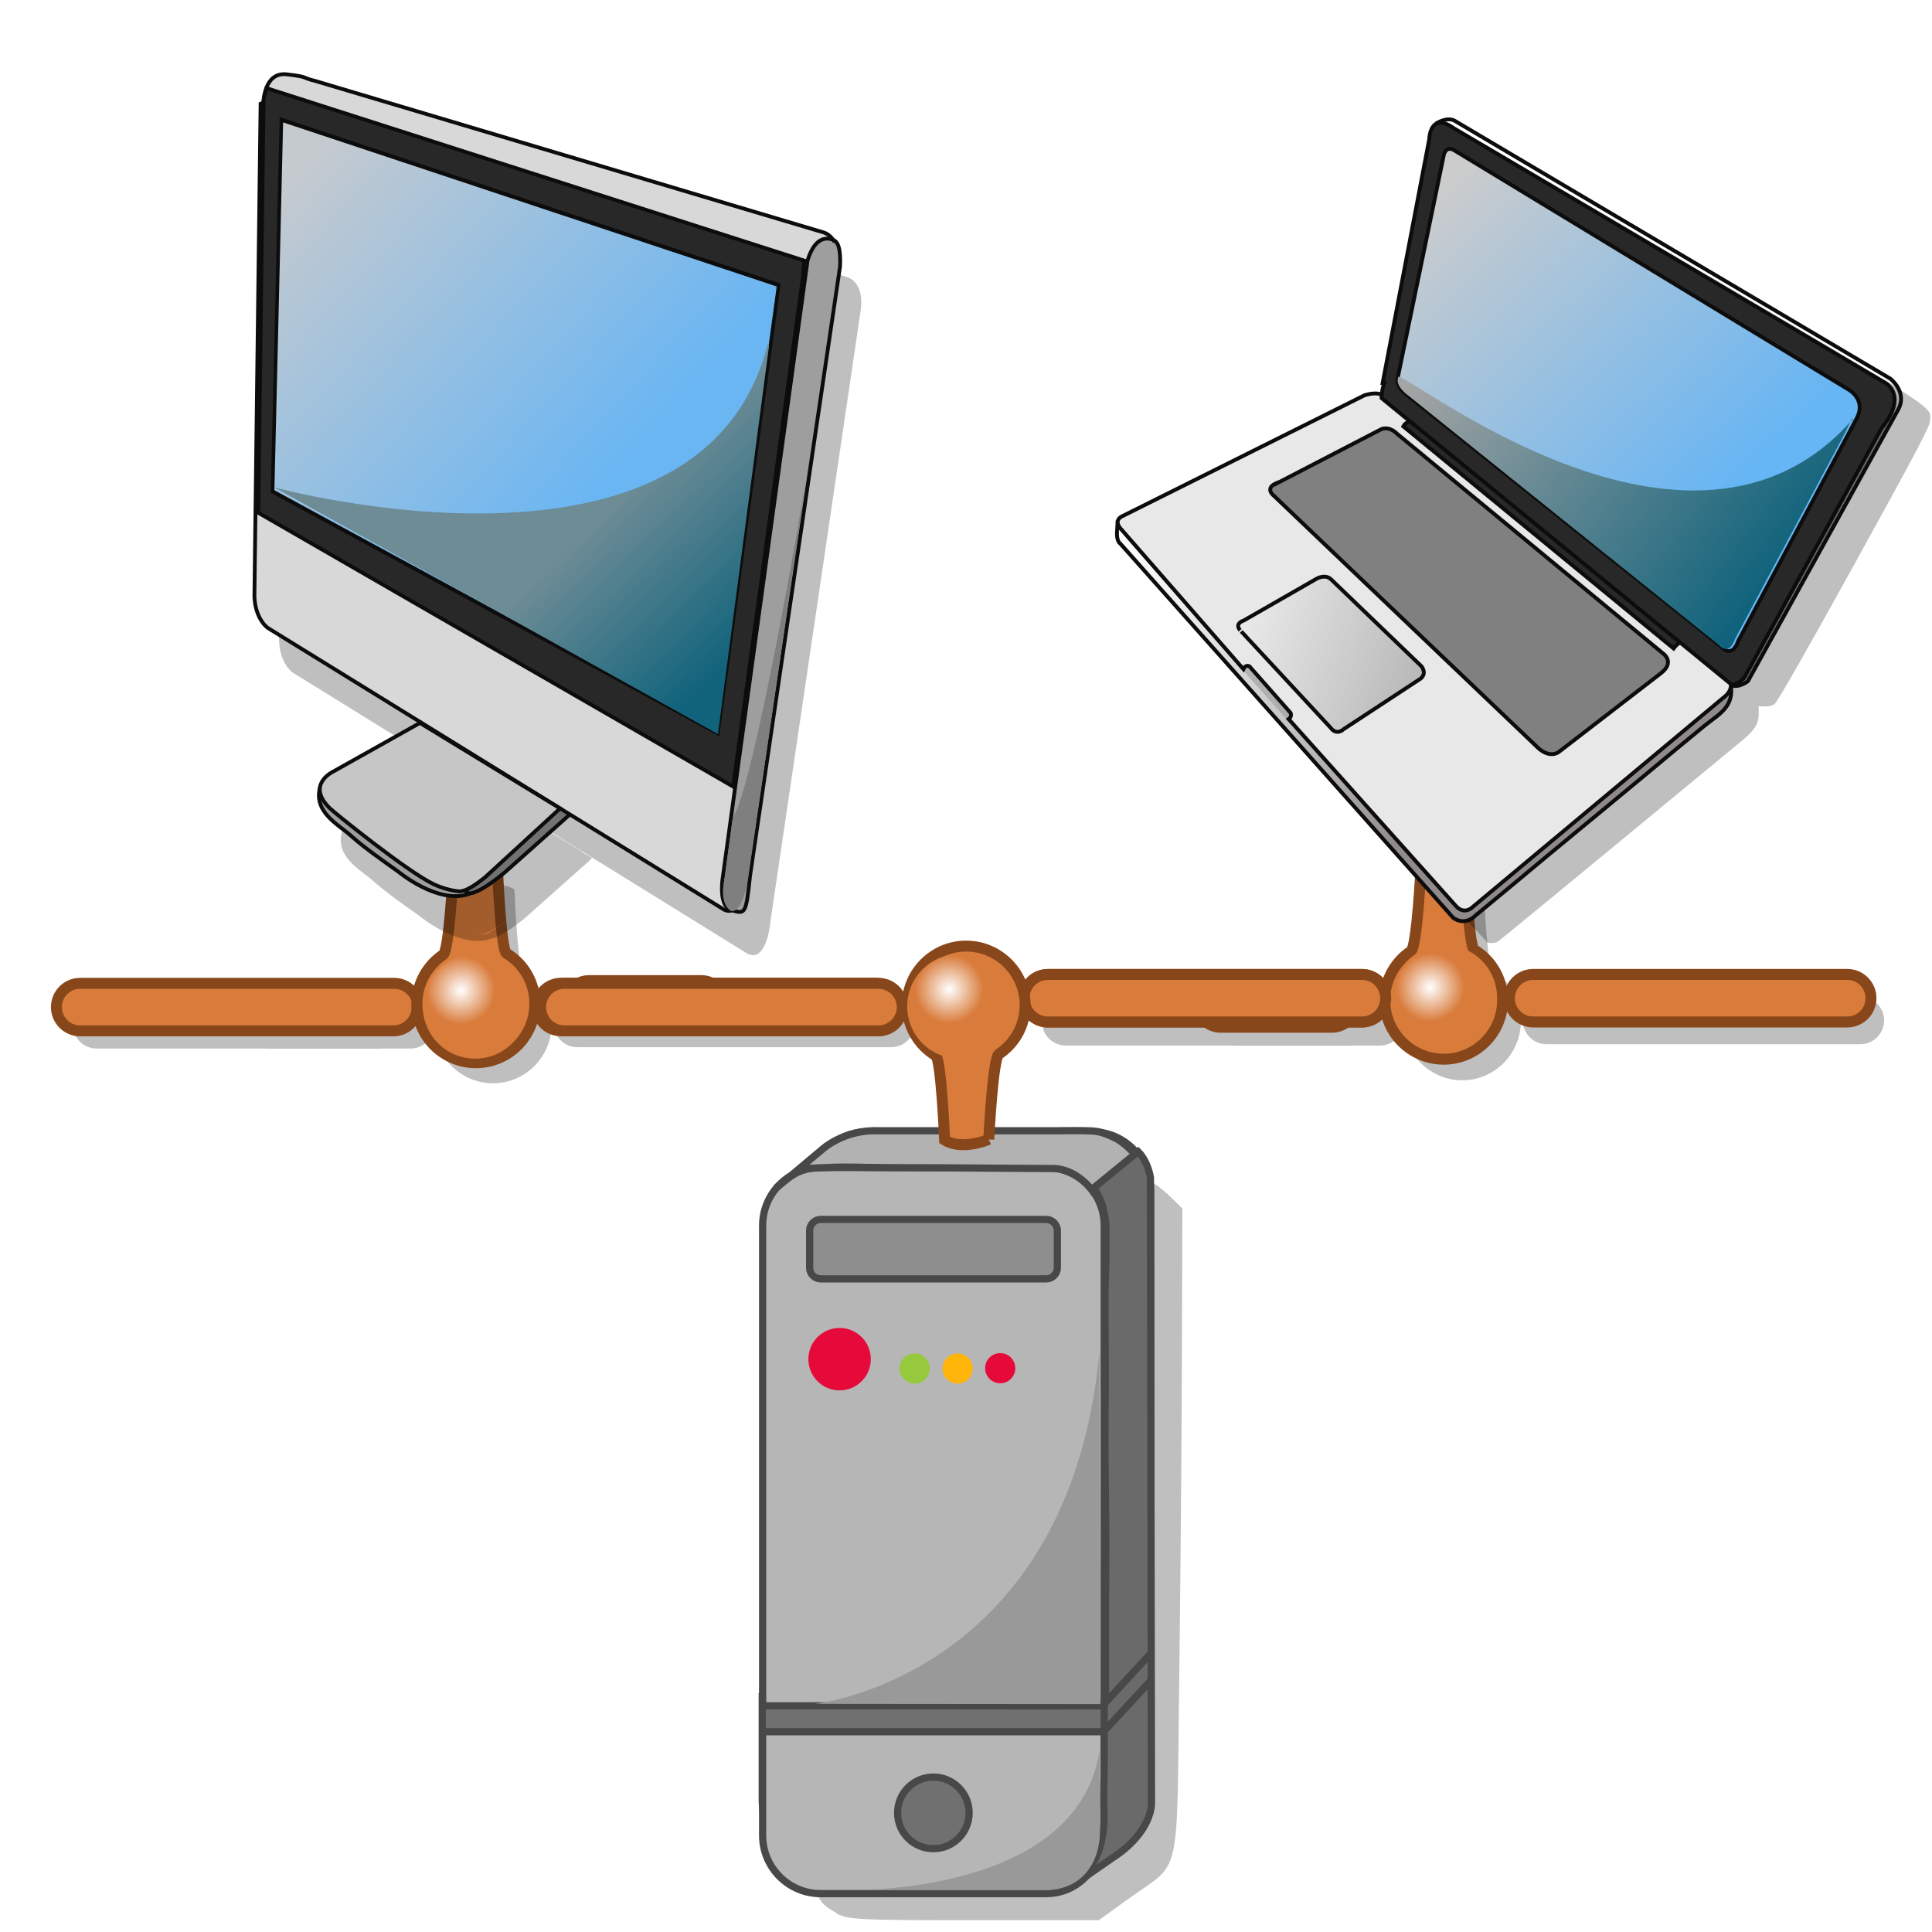 <?xml version="1.0" encoding="UTF-8" standalone="no"?>
<svg xmlns:rdf="http://www.w3.org/1999/02/22-rdf-syntax-ns#" xmlns="http://www.w3.org/2000/svg" y="0px" xml:space="preserve" height="219" width="219" version="1.1" enable-background="new -0.083 -0.154 208 203" x="0px" xmlns:cc="http://creativecommons.org/ns#" xmlns:xlink="http://www.w3.org/1999/xlink" viewBox="-0.083 -0.154 219 219" xmlns:dc="http://purl.org/dc/elements/1.1/"><defs><filter id="filter4491" color-interpolation-filters="sRGB"><feGaussianBlur stdDeviation="2.261"/></filter><linearGradient id="linearGradient4603" y2="74.3" gradientUnits="userSpaceOnUse" x2="196" gradientTransform="translate(2.888,-6.601)" y1="88.9" x1="200"><stop stop-color="#6f6666" offset="0"/><stop stop-color="#d3d3d3" stop-opacity="0" offset="1"/></linearGradient><linearGradient id="linearGradient4600" y2="117" gradientUnits="userSpaceOnUse" x2="1.39" gradientTransform="translate(2.888,-6.601)" y1="197" x1="72.4"><stop stop-color="#908a8a" offset="0"/><stop stop-color="#b7b7b7" stop-opacity="0" offset="1"/></linearGradient><linearGradient id="linearGradient4596" y2="131" gradientUnits="userSpaceOnUse" x2="34.5" gradientTransform="translate(2.888,1.399)" y1="146" x1="80.1"><stop stop-color="#b7b7b7" offset="0"/><stop stop-color="#b7b7b7" stop-opacity="0" offset="1"/></linearGradient><linearGradient id="linearGradient4590" y2="94.7" gradientUnits="userSpaceOnUse" x2="162" gradientTransform="translate(2.888,1.399)" y1="15.8" x1="86.8"><stop stop-color="#CCC" offset="0"/><stop stop-color="#66b5f4" offset="1"/></linearGradient><linearGradient id="linearGradient4853" y2="134" gradientUnits="userSpaceOnUse" y1="69.1" gradientTransform="translate(2.888,1.399)" x2="161" x1="75.5"><stop stop-color="#a5a5a5" offset="0"/><stop stop-color="#0e627b" offset="1"/></linearGradient><filter id="filter4101-8" color-interpolation-filters="sRGB"><feGaussianBlur stdDeviation="2.036"/></filter><linearGradient id="linearGradient4014-1" y2="106" gradientUnits="userSpaceOnUse" x2="94.8" y1="22.6" x1="13.7"><stop stop-color="#c5cacf" offset="0"/><stop stop-color="#69b6f3" offset="1"/></linearGradient><filter id="filter4318" color-interpolation-filters="sRGB"><feGaussianBlur stdDeviation="1.591"/></filter><filter id="filter4145" color-interpolation-filters="sRGB"><feGaussianBlur stdDeviation="1.278"/></filter><radialGradient id="radialGradient3909" gradientUnits="userSpaceOnUse" cy="241" cx="129" gradientTransform="matrix(0.459,0.459,-0.464,0.464,180.974,70.518)" r="11.7"><stop stop-color="#FFF" offset="0"/><stop stop-color="#d97b3b" offset="1"/></radialGradient><radialGradient id="radialGradient3405" xlink:href="#radialGradient3909" gradientUnits="userSpaceOnUse" cy="241" cx="129" gradientTransform="matrix(0.233,0.233,-0.236,0.236,134.338,25.05)" r="11.7"/><radialGradient id="radialGradient3167" xlink:href="#radialGradient3909" gradientUnits="userSpaceOnUse" cy="241" cx="129" gradientTransform="matrix(0.233,0.233,-0.236,0.236,78.993,25.173)" r="11.7"/><radialGradient id="radialGradient3176" xlink:href="#radialGradient3909" gradientUnits="userSpaceOnUse" cy="241" cx="129" gradientTransform="matrix(0.233,0.233,-0.236,0.236,188.856,24.835)" r="11.7"/><linearGradient id="linearGradient3154" y2="116" gradientUnits="userSpaceOnUse" x2="89.8" gradientTransform="matrix(0.406,0,0,0.457,28.91,8.026)" y1="155" x1="123"><stop stop-color="#10637b" offset="0"/><stop stop-color="#6d8c96" offset="1"/></linearGradient></defs><path opacity="0.5" d="m136,218c-3.03-0.032-5.81,1.19-5.81,1.19s-0.884,18.1-2.25,19.1c-3.4,2.28-5.66,6.09-5.81,10.4-0.313-2.63-2.56-4.66-5.28-4.66h-70c-2.93,0-5.31,2.38-5.31,5.31s2.38,5.28,5.31,5.28h37.6c0.234,0.032,0.476,0.031,0.719,0.031h24.7c0.236,0,0.46-0.001,0.688-0.031h6.34c2.75,0,5.01-2.07,5.28-4.75,0.377,6.92,6.11,12.5,13.1,12.5,7.25,0,13.1-5.93,13.1-13.2,0-3.52-1.34-6.82-3.84-9.31-0.75-0.745-1.58-1.4-2.47-1.94-1.26-0.766-2-18.8-2-18.8-1.24-0.767-2.68-1.05-4.06-1.06zm24.4,25.7c-0.18,0-0.356,0.013-0.531,0.031h-5.75c-2.93,0-5.31,2.35-5.31,5.28s2.38,5.31,5.31,5.31h70c2.93,0,5.31-2.38,5.31-5.31s-2.38-5.28-5.31-5.28h-38.3c-0.175-0.018-0.352-0.031-0.531-0.031h-24.9z" transform="matrix(0.508,0,0,0.508,-12.924,-10.644)" filter="url(#filter4145)" stroke-miterlimit="4" stroke-width="0" fill="#000"/><path stroke="#88471a" stroke-width="1.241" d="m47.2,114c0,1.49-1.21,2.7-2.7,2.7h-35.5c-1.49,0-2.69-1.21-2.69-2.7s1.21-2.69,2.69-2.69h35.6c1.49,0,2.7,1.21,2.7,2.69z" fill="#d97b3b"/><path stroke="#88471a" stroke-width="1.241" d="m102,114c0,1.49-1.21,2.69-2.69,2.69h-35.8c-1.49,0-2.7-1.21-2.7-2.69,0-1.49,1.21-2.7,2.7-2.7h35.6c1.49,0.001,2.69,1.21,2.69,2.7z" fill="#d97b3b"/><path stroke="#88471a" stroke-width="1.241" d="M79.3,111h-12.6c-1.46,0-2.64,1.19-2.64,2.64,0,1.46,1.18,2.64,2.64,2.64h12.7c1.46,0,2.64-1.19,2.64-2.64,0-1.46-1.18-2.64-2.64-2.64z" fill="#d97b3b"/><path stroke="#88471a" stroke-width="1.241" d="m51.3,98.4s-0.454,9.21-1.15,9.67c-1.79,1.2-2.97,3.24-2.97,5.55,0,3.69,3,6.69,6.69,6.69,3.68,0,6.67-3,6.67-6.68,0-1.79-0.687-3.47-1.96-4.74-0.381-0.378-0.801-0.707-1.25-0.979-0.64-0.389-1.02-9.58-1.02-9.58-2.01-1.25-5.01,0.07-5.01,0.07z" fill="#d97b3b"/><path d="m57.1,109c1.58,1.07,2.61,2.87,2.61,4.92,0,3.28-2.66,5.93-5.93,5.93-1.23,0-2.37-0.375-3.32-1.01-1.58-1.07-2.61-2.87-2.61-4.92,0-3.28,2.66-5.93,5.93-5.93,1.23,0.001,2.37,0.373,3.32,1.01z" fill="url(#radialGradient3167)"/><path opacity="0.5" d="m136,218c-3.03-0.032-5.81,1.19-5.81,1.19s-0.884,18.1-2.25,19.1c-3.4,2.28-5.66,6.09-5.81,10.4-0.313-2.63-2.56-4.66-5.28-4.66h-70c-2.93,0-5.31,2.38-5.31,5.31s2.38,5.28,5.31,5.28h37.6c0.234,0.032,0.476,0.031,0.719,0.031h24.7c0.236,0,0.46-0.001,0.688-0.031h6.34c2.75,0,5.01-2.07,5.28-4.75,0.377,6.92,6.11,12.5,13.1,12.5,7.25,0,13.1-5.93,13.1-13.2,0-3.52-1.34-6.82-3.84-9.31-0.75-0.745-1.58-1.4-2.47-1.94-1.26-0.766-2-18.8-2-18.8-1.24-0.767-2.68-1.05-4.06-1.06zm24.4,25.7c-0.18,0-0.356,0.013-0.531,0.031h-5.75c-2.93,0-5.31,2.35-5.31,5.28s2.38,5.31,5.31,5.31h70c2.93,0,5.31-2.38,5.31-5.31s-2.38-5.28-5.31-5.28h-38.3c-0.175-0.018-0.352-0.031-0.531-0.031h-24.9z" transform="matrix(0.508,0,0,0.508,96.938,-10.981)" filter="url(#filter4145)" stroke-miterlimit="4" stroke-width="0" fill="#000"/><path stroke="#88471a" stroke-width="1.241" d="m157,113c0,1.49-1.21,2.7-2.7,2.7h-35.6c-1.49,0-2.69-1.21-2.69-2.7s1.21-2.69,2.69-2.69h35.6c1.49,0,2.7,1.21,2.7,2.69z" fill="#d97b3b"/><path stroke="#88471a" stroke-width="1.241" d="m212,113c0,1.49-1.21,2.69-2.69,2.69h-35.6c-1.49,0-2.7-1.21-2.7-2.69,0-1.49,1.21-2.7,2.7-2.7h35.6c1.49,0.001,2.69,1.21,2.69,2.7z" fill="#d97b3b"/><path stroke="#88471a" stroke-width="1.241" d="M151,111h-12.7c-1.46,0-2.64,1.19-2.64,2.65s1.18,2.64,2.64,2.64h12.6c1.46,0,2.64-1.19,2.64-2.64,0-1.46-1.18-2.65-2.64-2.65z" fill="#d97b3b"/><path stroke="#88471a" stroke-width="1.241" d="m161,98s-0.454,9.21-1.15,9.67c-1.79,1.2-2.97,3.24-2.97,5.55,0,3.69,3,6.69,6.69,6.69,3.68,0,6.67-3,6.67-6.68,0-1.79-0.687-3.47-1.96-4.74-0.381-0.378-0.801-0.707-1.25-0.979-0.64-0.389-1.02-9.58-1.02-9.58-2.01-1.25-5.01,0.07-5.01,0.07z" fill="#d97b3b"/><path d="m167,108c1.58,1.07,2.61,2.87,2.61,4.92,0,3.28-2.66,5.93-5.93,5.93-1.23,0-2.37-0.375-3.32-1.01-1.58-1.07-2.61-2.87-2.61-4.92,0-3.28,2.66-5.93,5.93-5.93,1.23,0.001,2.37,0.373,3.32,1.01z" fill="url(#radialGradient3176)"/><g transform="matrix(0.437,0,0,0.437,125.05,12.543)"><path opacity="0.5" d="M99.2,215c-0.4,0-20.3-22-44.2-49-31.4-35-43.6-49-43.8-50-0.202-0.763-0.239-2.07-0.082-2.91l0.285-1.52,32.2-16.1c27.5-13.8,32.4-16.1,34-16.1,1.75,0,1.8-0.033,2.03-1.55,0.13-0.851,3.11-16.5,6.62-34.7,4.67-24.2,6.58-33.4,7.1-33.9,0.888-0.981,3.52-1.73,4.6-1.31,0.441,0.172,26.3,15.4,57.4,33.7,62.3,36.7,59.2,34.7,58.9,38.6-0.114,1.55-3.35,7.66-19.7,37.3-12.3,22.3-20,35.7-20.6,36.1-0.542,0.36-1.7,0.626-2.56,0.591l-1.58-0.063,0.035,1.77c0.054,2.67-1.05,4.49-4.34,7.15-1.62,1.31-16.3,13.5-32.7,27s-30.1,24.8-30.6,25.1c-0.877,0.469-1.79,0.528-3.04,0.195z" filter="url(#filter4491)" stroke-width="0" fill="#000"/><path stroke="#0c0c0c" d="m86.1,3.03s2.83-1.91,4.9-0.755l113,66.9s4.62,3.55,1.95,8.16l-38.9,70.3s-2.42,1.9-4.37,1.02" fill="url(#linearGradient4603)"/><path stroke="#0c0c0c" d="m3.57,106-0.175,2.99s-0.175,2.28,0.879,2.99l86.3,97s2.81,2.46,5.98-0.702c6.31-5.23,12.6-10.4,18.9-15.7,11.1-9.18,22.2-18.3,33.2-27.5,2.27-1.89,4.55-3.76,6.83-5.63,4.02-3.3,8.11-5.02,7.1-11.1" fill="url(#linearGradient4600)"/><path stroke="#0c0c0c" d="m4.45,105,63.1-31.5s3.52-1.23,4.92,0.176l88.4,71.7s4.22,3.34-0.351,6.68l-64.8,54.1s-2.11,2.29-4.39-0.175l-43.4-48.5s0.833-0.482,0.527-1.58l-10.7-12.1s-0.968-0.614-1.58,0.705l-31.8-36.4s-1.93-1.93,0.175-3.16z" fill="#e8e8e8"/><path stroke="#0c0c0c" d="m36.1,132,19-10.9s2.28-1.4,3.87,0.175l23.4,22.5s1.76,2.11-0.703,3.52l-19.5,12.8s-1.76,1.76-3.34-0.354l-23.2-25c0.001,0.001-2.11-1.76,0.528-2.81z" fill="url(#linearGradient4596)"/><path stroke="#0c0c0c" d="m77.7,81.5s0.878-1.76,2.46-0.878l69.9,56.6s-1.32,0.569-2.29,1.93l-70.1-57.6z" fill="#282828"/><path stroke="#0c0c0c" d="m72.3,70.3,12.1-63.3s0.152-7.21,6.33-2.81l112,66.1s5.98,3.16-1.05,11.8l-35.5,64.5s-0.879,1.4-3.16,2.11l-91-74.5c0-0.001-0.001-1.93,0.703-3.87z" fill="#282828"/><path stroke="#0c0c0c" d="m76.2,69,12-58s0.614-2.55,2.99-0.878l102,61.9s4.83,2.64,1.93,7.73l-30.6,57.5s-1.4,4.74-4.39,1.4l-81.2-65s-3.52-2.46-2.64-4.57z" fill="url(#linearGradient4590)"/><path stroke="#0c0c0c" d="m44.7,96.4,27.2-14.1s1.93-1.05,4.22,1.23l68.9,56.9s3.34,2.28-0.703,5.27l-26.2,20.2s-2.46,2.28-6.15-1.58l-67.8-64.7s-2.64-1.93,0.528-3.34z" fill="#808080"/><path d="m194,79.6-1.92,3.92-28.4,53.2s-1.39,4.7-4.34,1.4l-80.3-64.5s-3.69-2.52-2.69-4.86,75.9,59.2,118,10.8z" fill="url(#linearGradient4853)"/></g><path opacity="0.5" d="m44.8,17.1c-3.9,0.22-4.96,3.91-5.25,5.84-0.111,0.505-0.173,0.971-0.094,1.16l-1.47,102,0.031,0.031-0.281,20.9c0.329,5.58,3.69,7.66,3.69,7.66l42.2,23.2-24.6,12.2s-3.44,1.45-3.72,4.16c-1.99,6.22,5.16,9.38,8.59,12.1,3.7,2.96,9.42,6.51,13.2,8.88,0,0,11.1,8.16,19.7,5.56,0.012-0.001,0.019,0.001,0.031,0,0.031-0.009,0.063-0.022,0.094-0.031,3.11-0.372,9.34-5.03,9.34-5.03l18.1-14.3,0.75-0.719-2.75-1.41,0.094-0.062-39-21.2,0.219-0.219,84.9,46.7c0.399,0.167,0.774,0.259,1.12,0.281,0.042,0.013,0.082,0.02,0.125,0.031,0,0,4.01,1.04,5.16-8.69l25.1-151c1.32-7.56-3.94-8.53-3.94-8.53l-142-37.5c-3.94-0.821-7.97-1.62-7.97-1.62-0.4-0.041-0.773-0.051-1.12-0.031zm56.5,199c-1.04,1.04-4.29,2.82-5.31,3.38-0.73,0.115-1.38,0.219-1.38,0.219-0.556-0.09-1.05-0.155-1.5-0.25,0.248,0.034,0.506,0.069,0.75,0.094,2.17,0.225,5.56-2.14,7.44-3.44z" transform="matrix(0.406,0,0,0.457,16.231,5.362)" filter="url(#filter4101-8)" stroke-miterlimit="4" stroke-width="0" fill="#000"/><path d="m52.19,100.8c-0.903-0.164-1.371-0.319-2.232-0.704-0.836-0.374-1.888-1.165-2.667-1.715-3.151-2.232-5.714-3.994-8.902-6.431-2.497-1.892-2.108-3.132-2.108-3.132-1.048,3.001,2,4.483,3.433,5.778,1.499,1.351,3.822,2.968,5.341,4.05,0,0,4.513,3.77,8.033,2.53,3.524-1.24-0.898-0.366-0.898-0.366z" stroke="#0c0c0c" stroke-width="0.43" fill="#9e9e9e"/><path d="m64.74,91.92-1.192-0.676-8.447,7.829c-0.489,0.55-2.447,1.734-2.447,1.734,0.534,1.277,4.43-2.027,4.43-2.027l7.329-6.524,0.3-0.337z" stroke="#0c0c0c" stroke-width="0.43" fill="#727272"/><path d="m29.79,11.46s0.034-3.486,2.633-3.187c2.6,0.298,1.631,0.375,3.234,0.75l57.55,17.15s2.132,0.45,1.598,3.9l-10.46,70.33s-0.584,3.392-2.331,2.568l-51.76-31.96s-1.366-0.937-1.499-3.486l0.7-55.92z" stroke="#0c0c0c" stroke-width="0.43" fill="#d8d8d8"/><path d="m94.55,27.14s-2-1.351-3.097,2.251l-9.606,69.9s-0.567,3.281,0.998,3.733,1.631,0.485,2.099-3.956l10.19-68.97c-0,0,0.2-2.586-0.6-2.926z" stroke="#0c0c0c" stroke-width="0.43" fill="#9e9e9e"/><path d="m47.76,81.66-10.06,5.639s-3.172,1.473-0.388,4.171c0.563,0.545,8.82,7.223,11.8,8.621,0.845,0.397,1.838,0.68,2.749,0.788,0.882,0.102,2.252-0.974,3.014-1.566l8.53-7.829-15.82-9.646" stroke="#0c0c0c" stroke-width="0.43" fill="#c6c6c6"/><path d="m30.12,9.839s-0.426,1.361-0.325,1.622l-0.6,46.51,53.83,31.04,7.909-57.78s0.05-1.123,0.167-1.836l-60.88-19.53z" stroke="#0c0c0c" stroke-width="0.43" fill="#282828"/><polygon transform="matrix(0.406,0,0,0.457,28.91,8.026)" stroke="#0c0c0c" points="146,52.8,7.15,11.8,4.69,104,129,164" fill="url(#linearGradient4014-1)"/><path d="M87.1,38.98,81.3,83.06,31.03,55.1s48.45,13.19,55.9-16.22z" fill="url(#linearGradient3154)"/><path d="m91.24,54.64-6.501,44.64c-0.7,4.329-1.95,3.826-1.95,3.826-1.449-0.862-0.75-3.602-0.75-3.602l0.948-7.037c0,0,1.838-0.583,8.24-37.84z" fill="#7f7f7f"/><g transform="matrix(0.439,0,0,0.439,61.429,122.747)"><path opacity="0.5" d="m75.9,214c-5.89-3.15-6.52-5.34-7.13-24.9-0.302-9.63-0.23-47.2,0.159-83.5l0.707-66,3.53-3.26c15.2-14,11.8-13.1,49.1-13.1,20.1,0,31.4,0.353,33.2,1.03,1.51,0.568,4.31,2.56,6.23,4.42l3.49,3.39-0.12,38.2c-0.066,21-0.38,58.5-0.697,83.4-0.671,52.6,0.624,46.8-12.6,56.3l-8.18,5.88h-32.2c-29.7,0-32.5-0.138-35.5-1.73z" fill-rule="evenodd" filter="url(#filter4318)" stroke-miterlimit="4" stroke-width="0" fill="#000"/><path stroke="#494848" stroke-width="1.865" d="m56.7,161v24c0,8.27,7.62,15,17,15h65.9c9.39,0,17-6.71,17-15v-26.9h-99.9v2.87z" fill="#707070"/><path stroke="#494848" stroke-width="1.865" d="m157,27.8c0-8.55-6.71-15.5-15-15.5h-58.2c-8.29,0-15,6.93-15,15.5v128h88.2v-128z" fill="#8e8e8e"/><path stroke="#494848" stroke-width="1.865" d="m56.8,194c0,8.27,6.72,15,15,15h58.2c8.29,0,14.3-6.87,15-15v-26.8h-88.2v26.8zm44.1-15.1c5.09,0,9.22,4.15,9.22,9.25s-4.13,9.24-9.22,9.24c-5.11,0-9.25-4.13-9.25-9.24s4.14-9.25,9.25-9.25z" fill="#b7b6b6"/><path stroke="#494848" stroke-width="1.865" d="m145,36.5c0-8.29-6.71-15-15-15h-58.2c-8.29,0-15,6.71-15,15v124h88.2v-124zm-12.1,10.9c0,1.58-1.31,2.86-2.89,2.86h-58.2c-1.59,0-2.87-1.28-2.87-2.86v-9.62c0-1.58,1.28-2.87,2.87-2.87h58.2c1.57,0,2.89,1.3,2.89,2.87v9.62z" fill="#b7b6b6"/><path stroke="#494848" stroke-width="1.865" d="m60.2,26.9c0.004-0.003,11.9-10,11.9-10s5.59-5.23,14.5-4.88c1.61,0,3.23,0,4.84-0.001,3.94-0.005,7.87,0,11.8-0.001,4.96-0.001,9.92-0.005,14.9,0,4.68,0.005,9.36-0.017,14,0.003,3.26,0.013,6.52-0.13,9.77,0.047,2.41,0.131,4.17,1.01,6.1,1.92,2.01,0.943,5.17,4.24,5.17,4.24l-11.2,9.31s-4.08-5.94-10.6-5.77c-1.72-0.01-3.45-0.025-5.17-0.031-4.22-0.011-8.43-0.04-12.6-0.078-5.29-0.049-10.6-0.083-15.9-0.089-4.9-0.006-9.8-0.01-14.7-0.103-3.31-0.062-6.6-0.143-10.1,0.071-2.07,0.127-4.27-0.03-6.18,0.764-2.3,0.946-4.65,3-6.57,4.61z" fill="#b2b2b2"/><path stroke="#494848" stroke-width="1.865" d="m145,165c0.01,2.67-0.011,7.17,0,9.85,0.016,3.38-0.144,6.47-0.133,9.85,0.005,1.43,0.066,3.3,0.066,4.72,0,11.4-6.39,16.3-6.39,16.3l10.5-7.28c8.87-6.74,8.16-13.3,8.16-13.3l-0.27-161s-0.532-4.08-3.19-6.74l-11.4,9.31s1.06,1.73,1.46,2.66c0.676,1.54,0.903,2.55,1.29,4.43,0.543,2.65,0.324,5.56,0.355,8.25,0.05,4.47-0.247,8.99-0.245,13.5,0.005,6.11,0.05,12.2,0.066,18.3,0.021,7.02-0.097,14.1-0.066,21.1,0.035,7.33,0.177,14.6,0.2,21.9,0.024,7.16-0.086,14.3-0.067,21.4,0.02,6.6-0.021,13.5,0,20.1,0.003,0.351,0.067,0.514,0.067,0.865" fill="#6b6a6a"/><line y2="147" x1="145" y1="160" stroke="#494848" x2="157" stroke-width="1.86" fill="#353434"/><line y2="154" x1="145" y1="167" stroke="#494848" x2="157" stroke-width="1.86" fill="#353434"/><line y2="167" x1="145" y1="159" stroke="#494848" x2="145" stroke-width="1.86" fill="#8e8e8e"/><path d="m70.5,160s73.5,0.067,73.5,0.067l-0.237-90.9c-7.83,83.7-73.3,90.8-73.3,90.8z" fill="#999"/><path d="m80.7,208h48.1c10.6,0.646,15.1-7.36,15.1-15l-0.076-21.2c-5.35,37.3-63.1,36.2-63.1,36.2z" fill="#999"/><circle d="m 31.05,64.3 c 0,4.777 -3.873,8.65 -8.65,8.65 -4.777,0 -8.65,-3.873 -8.65,-8.65 0,-4.777 3.873,-8.65 8.65,-8.65 4.777,0 8.65,3.873 8.65,8.65 z" transform="matrix(0.932,0,0,0.932,55.796,11.066)" cy="64.3" cx="22.4" r="8.65" fill="#e50a39"/><circle d="m 71.08,66.8 c 0,2.309 -1.871,4.18 -4.18,4.18 -2.309,0 -4.18,-1.871 -4.18,-4.18 0,-2.309 1.871,-4.18 4.18,-4.18 2.309,0 4.18,1.871 4.18,4.18 z" transform="matrix(0.932,0,0,0.932,55.796,11.066)" cy="66.8" cx="66.9" r="4.18" fill="#e50a39"/><circle d="m 59.28,66.9 c 0,2.309 -1.871,4.18 -4.18,4.18 -2.309,0 -4.18,-1.871 -4.18,-4.18 0,-2.309 1.871,-4.18 4.18,-4.18 2.309,0 4.18,1.871 4.18,4.18 z" transform="matrix(0.932,0,0,0.932,55.796,11.066)" cy="66.9" cx="55.1" r="4.18" fill="#ffb509"/><circle d="m 47.38,66.9 c 0,2.309 -1.871,4.18 -4.18,4.18 -2.309,0 -4.18,-1.871 -4.18,-4.18 0,-2.309 1.871,-4.18 4.18,-4.18 2.309,0 4.18,1.871 4.18,4.18 z" transform="matrix(0.932,0,0,0.932,55.796,11.066)" cy="66.9" cx="43.2" r="4.18" fill="#96c93c"/></g><path stroke="#88471a" stroke-width="1.241" d="m116,113c0-1.49,1.21-2.7,2.7-2.7h35.6c1.49,0,2.69,1.21,2.69,2.7s-1.21,2.69-2.69,2.69h-35.6c-1.49,0-2.7-1.21-2.7-2.69z" fill="#d97b3b"/><path stroke="#88471a" stroke-width="1.241" d="m61.2,114c0-1.49,1.21-2.69,2.69-2.69h35.6c1.49,0,2.7,1.21,2.7,2.69,0,1.49-1.21,2.7-2.7,2.7h-35.6c-1.49-0.001-2.69-1.21-2.69-2.7z" fill="#d97b3b"/><path stroke="#88471a" stroke-width="1.241" d="m112,129s0.454-9.21,1.15-9.67c1.79-1.2,2.97-3.24,2.97-5.55,0-3.69-3-6.69-6.69-6.69-3.68,0-6.67,3-6.67,6.68,0,1.79,0.687,3.47,1.96,4.74,0.381,0.378,0.801,0.707,1.25,0.979,0.64,0.389,1.02,9.58,1.02,9.58,2.01,1.25,5.01-0.07,5.01-0.07z" fill="#d97b3b"/><path d="m112,109c1.58,1.07,2.61,2.87,2.61,4.92,0,3.28-2.66,5.93-5.93,5.93-1.23,0-2.37-0.375-3.32-1.01-1.58-1.07-2.61-2.87-2.61-4.92,0-3.28,2.66-5.93,5.93-5.93,1.23,0.001,2.37,0.373,3.32,1.01z" fill="url(#radialGradient3405)"/></svg>
